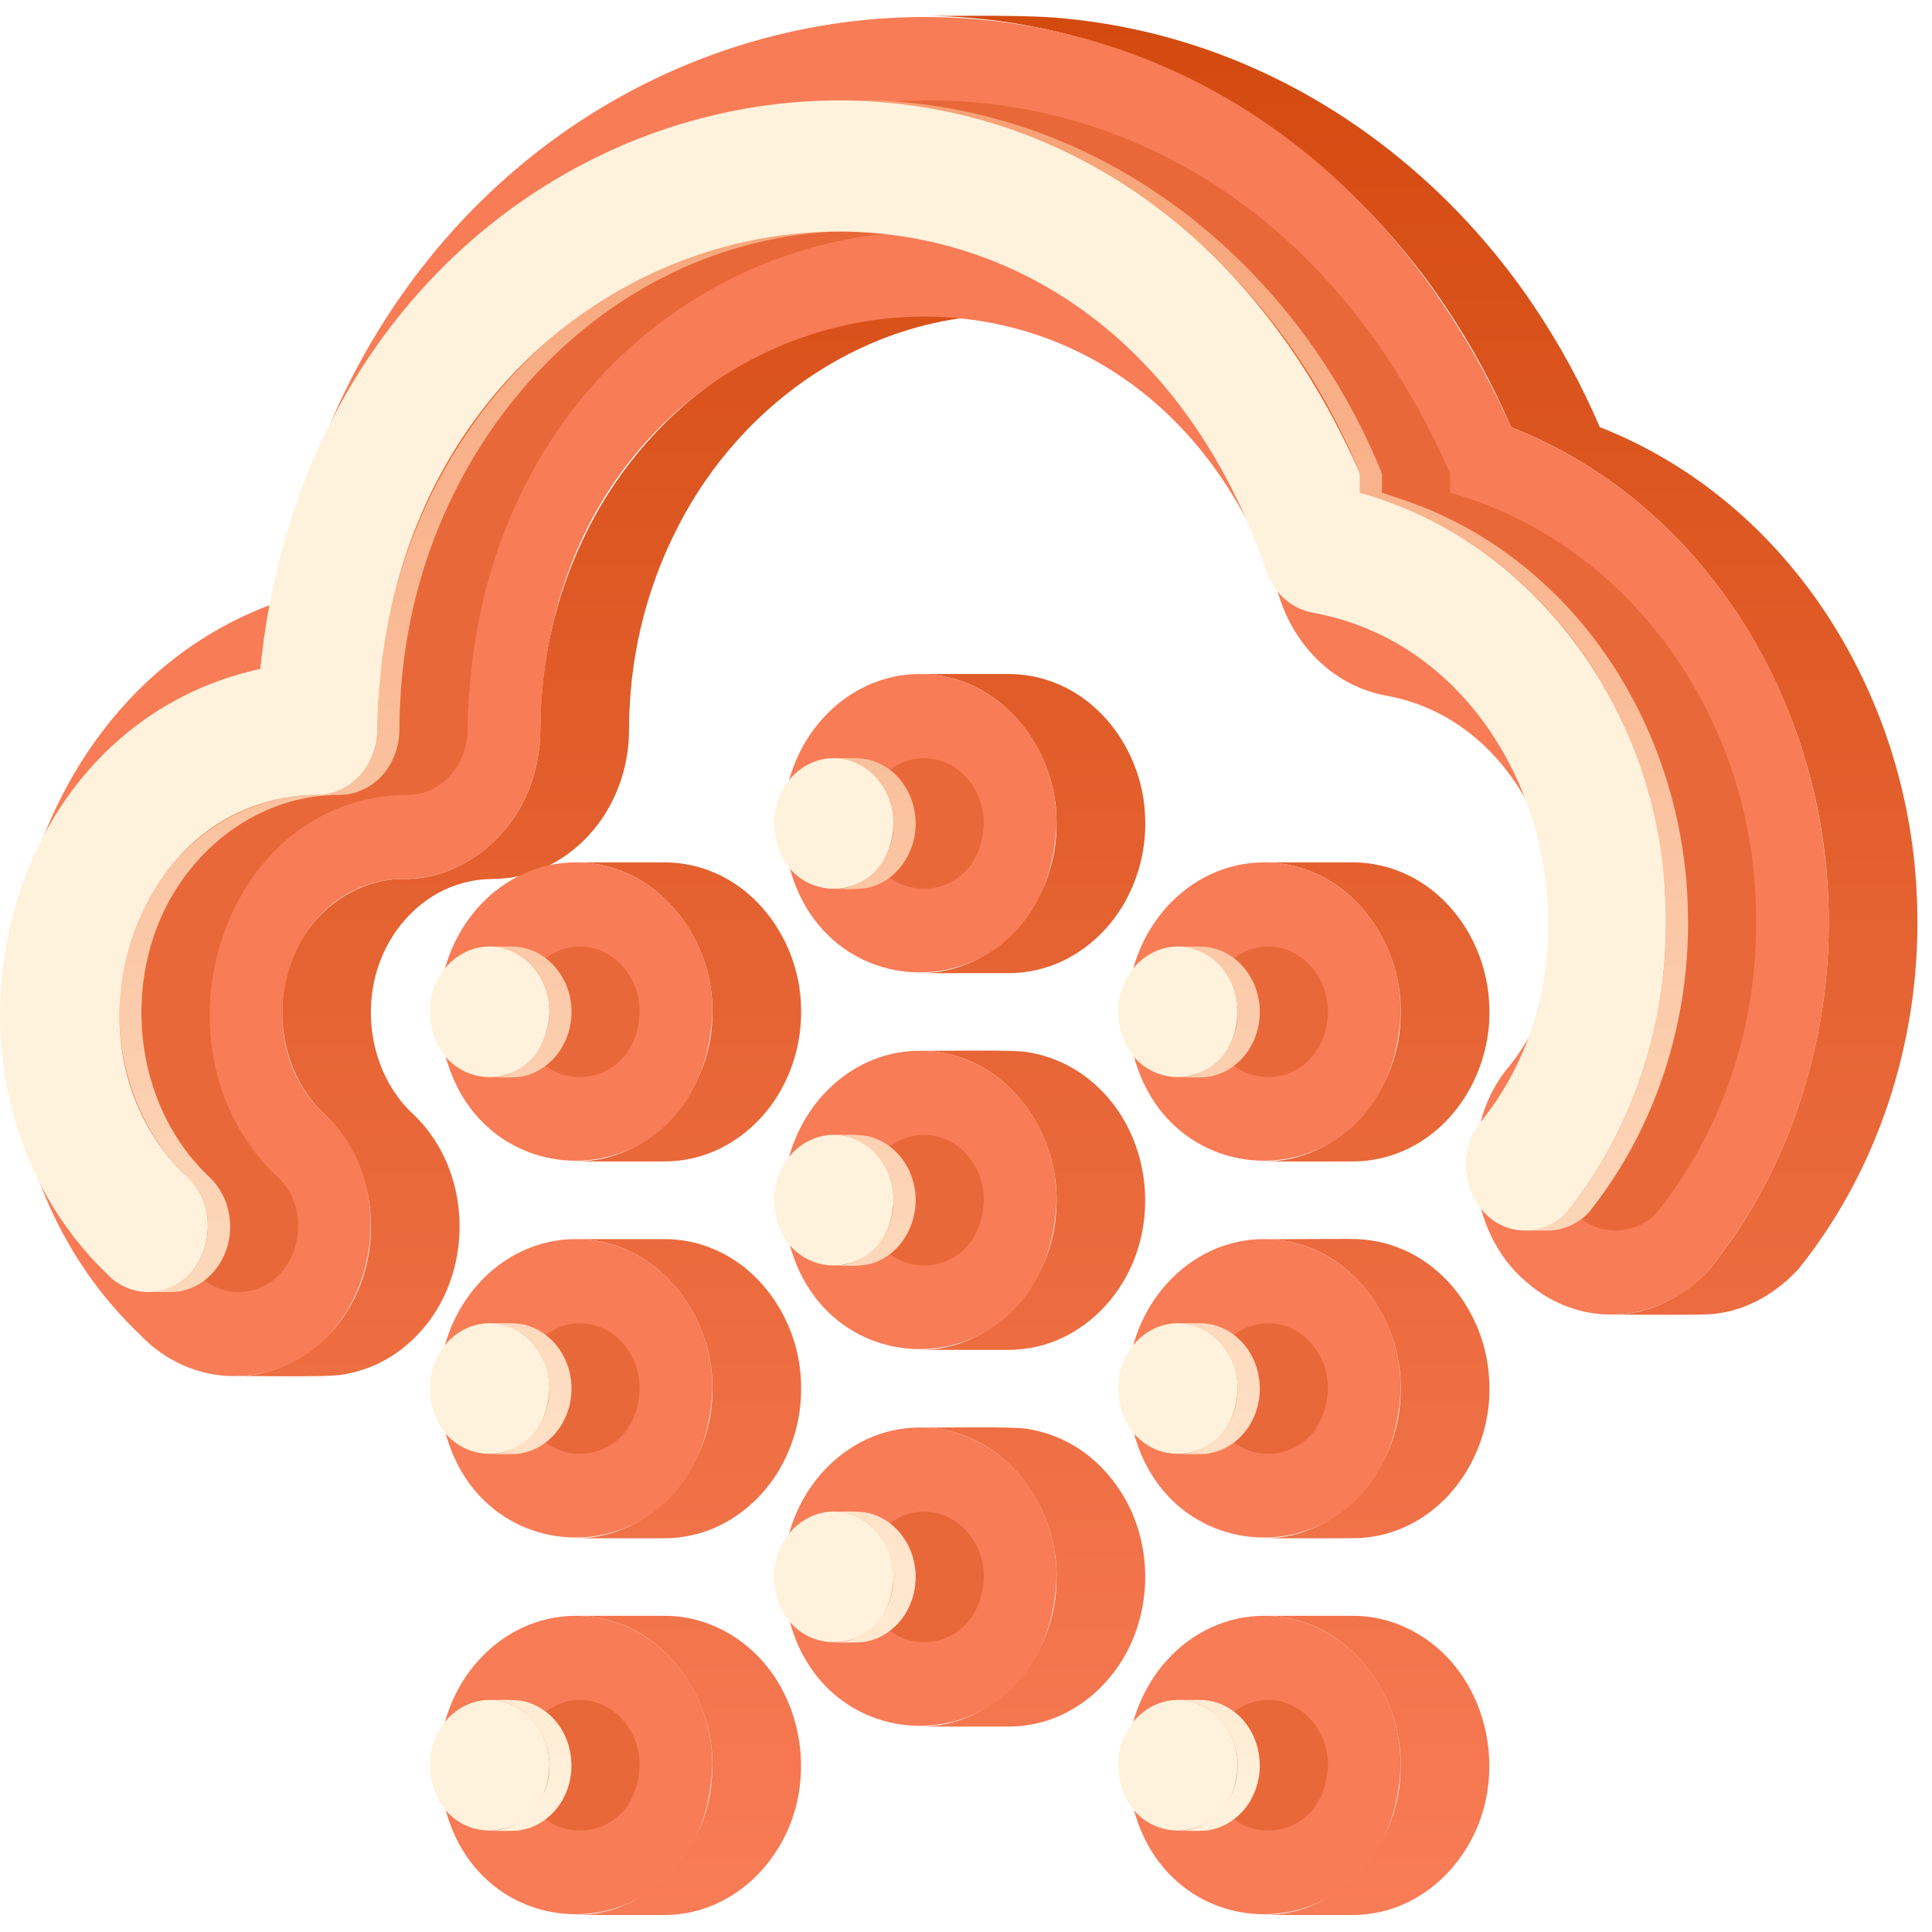 <svg width="94" height="94" viewBox="0 0 94 94" fill="none" xmlns="http://www.w3.org/2000/svg">
<path d="M28.678 78.652C32.404 79.058 34.891 82.722 34.648 86.33C34.5 89.882 31.698 93.183 28.012 93.172H32.329C32.799 93.171 33.269 93.116 33.727 93.009C35.441 92.613 36.921 91.453 37.837 89.966L37.839 89.963C40.244 86.125 38.719 80.49 34.313 78.946L34.307 78.945C33.76 78.757 33.189 78.649 32.612 78.623C32.518 78.618 32.423 78.615 32.329 78.616H28.012C28.234 78.617 28.457 78.629 28.678 78.652Z" fill="url(#paint0_linear_101_683)"/>
<path d="M16.442 54.93C18.357 57.333 18.566 60.901 17.035 63.551C15.909 65.556 13.736 66.98 11.405 66.955C12.154 66.935 16.025 67.019 16.675 66.88C17.913 66.681 19.064 66.12 19.982 65.267C23.083 62.458 23.163 57.173 20.162 54.263C20.123 54.225 20.085 54.188 20.046 54.152C20.035 54.143 20.026 54.135 20.015 54.126L20.014 54.124C20.006 54.118 20 54.113 19.995 54.11C18.093 52.238 17.554 49.215 18.502 46.748C19.144 45.047 20.525 43.596 22.274 43.036C22.695 42.898 23.132 42.812 23.574 42.782C24.064 42.757 24.558 42.767 25.042 42.668C26.882 42.346 28.494 41.139 29.465 39.561C30.095 38.536 30.475 37.377 30.575 36.178C30.622 35.633 30.596 35.083 30.628 34.537C30.658 33.832 30.726 33.127 30.823 32.429C31.164 30.015 31.915 27.676 33.043 25.515C36.15 19.524 42.264 15.293 49.114 15.323C48.056 15.336 44.426 15.281 43.448 15.377C42.36 15.463 41.282 15.654 40.231 15.946C35.269 17.307 31.111 20.954 28.744 25.48C27.372 28.101 26.555 30.977 26.346 33.927C26.28 34.676 26.311 35.429 26.258 36.178C26.205 36.799 26.078 37.411 25.88 38.002C25.013 40.67 22.507 42.793 19.639 42.767C17.806 42.754 16.064 43.745 15.009 45.222C13.088 47.839 13.35 51.824 15.679 54.109C15.957 54.36 16.212 54.634 16.442 54.93Z" fill="url(#paint1_linear_101_683)"/>
<path d="M38.972 67.247C38.886 64.385 37.077 61.552 34.313 60.618C34.311 60.617 34.309 60.617 34.308 60.616C33.761 60.429 33.19 60.321 32.612 60.295C32.518 60.29 32.423 60.287 32.329 60.287H28.012C31.881 60.285 34.703 63.85 34.661 67.566C34.705 71.281 31.878 74.845 28.012 74.844H32.329C32.8 74.843 33.269 74.788 33.727 74.68C35.441 74.285 36.921 73.125 37.838 71.638L37.84 71.635C38.644 70.317 39.038 68.789 38.972 67.247Z" fill="url(#paint2_linear_101_683)"/>
<path d="M38.972 48.918C38.886 46.055 37.074 43.219 34.307 42.287C33.76 42.1 33.189 41.992 32.611 41.966C32.517 41.961 32.423 41.958 32.329 41.958H28.012C31.881 41.956 34.703 45.522 34.661 49.237C34.704 52.951 31.876 56.514 28.012 56.511H32.329C32.8 56.51 33.269 56.456 33.727 56.348C35.442 55.953 36.924 54.791 37.84 53.303C38.644 51.986 39.038 50.46 38.972 48.918Z" fill="url(#paint3_linear_101_683)"/>
<path d="M45.423 69.49C49.147 69.895 51.635 73.558 51.392 77.165C51.245 80.717 48.442 84.017 44.756 84.007H49.073C49.544 84.006 50.013 83.951 50.471 83.844C52.186 83.448 53.667 82.286 54.583 80.798C55.725 78.959 56.014 76.638 55.421 74.562C55.076 73.341 54.424 72.229 53.528 71.332C52.582 70.382 51.363 69.752 50.041 69.531C49.401 69.383 45.48 69.478 44.756 69.453C44.979 69.454 45.201 69.466 45.423 69.49Z" fill="url(#paint4_linear_101_683)"/>
<path d="M45.422 51.158C49.148 51.564 51.635 55.229 51.392 58.837C51.244 62.388 48.442 65.689 44.756 65.678H49.073C49.544 65.677 50.013 65.622 50.471 65.515C52.185 65.12 53.665 63.959 54.582 62.472L54.584 62.469C56.413 59.556 56.005 55.428 53.534 53.007C52.588 52.054 51.366 51.421 50.041 51.199C49.4 51.051 45.48 51.147 44.756 51.122C44.978 51.123 45.201 51.135 45.422 51.158Z" fill="url(#paint5_linear_101_683)"/>
<path d="M55.714 39.725C55.62 36.871 53.808 34.05 51.051 33.122C50.504 32.935 49.933 32.827 49.355 32.801C49.261 32.795 49.167 32.792 49.072 32.793H44.756C48.624 32.791 51.447 36.356 51.406 40.072C51.449 43.786 48.622 47.351 44.756 47.349H49.073C49.544 47.348 50.013 47.294 50.471 47.186C52.185 46.791 53.665 45.63 54.582 44.144L54.584 44.141C55.393 42.815 55.787 41.277 55.714 39.725Z" fill="url(#paint6_linear_101_683)"/>
<path d="M62.167 60.324C65.892 60.729 68.378 64.394 68.136 68.002C67.989 71.553 65.186 74.854 61.5 74.843C61.715 74.836 66.174 74.861 66.246 74.826C66.99 74.774 67.719 74.587 68.396 74.273C71.041 73.061 72.602 70.107 72.46 67.246C72.373 64.505 70.722 61.786 68.136 60.744C67.513 60.488 66.851 60.337 66.179 60.298C66.185 60.248 61.648 60.311 61.5 60.287C61.723 60.288 61.945 60.3 62.167 60.324Z" fill="url(#paint7_linear_101_683)"/>
<path d="M62.167 41.995C65.892 42.401 68.378 46.066 68.136 49.673C67.988 53.224 65.185 56.522 61.5 56.512C61.715 56.504 66.174 56.529 66.245 56.495C66.99 56.442 67.719 56.255 68.396 55.942C71.04 54.73 72.602 51.778 72.459 48.918C72.373 46.176 70.722 43.458 68.136 42.415C67.513 42.16 66.851 42.009 66.178 41.969C66.058 41.964 65.938 41.957 65.817 41.958H61.501C61.723 41.959 61.945 41.971 62.167 41.995Z" fill="url(#paint8_linear_101_683)"/>
<path d="M93.287 44.559C93.286 44.301 93.279 44.043 93.269 43.785V43.782C92.925 33.934 87.17 24.454 77.835 20.78C76.956 18.726 75.886 16.76 74.641 14.906C70.792 9.166 65.133 4.6 58.57 2.361L58.567 2.36C56.457 1.637 54.271 1.155 52.052 0.926C50.155 0.693 46.689 0.79 44.746 0.771C55.112 0.744 64.618 6.373 70.324 14.906C71.57 16.76 72.639 18.726 73.518 20.78C82.853 24.455 88.608 33.934 88.952 43.782V43.785C89.215 50.194 87.227 56.715 83.197 61.732C81.98 63.074 80.245 63.983 78.41 63.965C78.954 63.949 83.033 64.008 83.464 63.918C85.034 63.74 86.458 62.885 87.514 61.732C91.379 56.917 93.374 50.715 93.287 44.559Z" fill="url(#paint9_linear_101_683)"/>
<path d="M62.167 78.652C65.892 79.058 68.378 82.723 68.136 86.33C67.988 89.881 65.186 93.183 61.5 93.172H65.817C66.288 93.171 66.757 93.116 67.215 93.009C68.929 92.613 70.409 91.453 71.325 89.966C71.326 89.965 71.326 89.964 71.327 89.963C73.731 86.125 72.208 80.49 67.801 78.946L67.796 78.945C67.249 78.757 66.678 78.649 66.1 78.623C66.006 78.618 65.911 78.615 65.817 78.616H61.501C61.723 78.617 61.945 78.629 62.167 78.652Z" fill="url(#paint10_linear_101_683)"/>
<path d="M28.012 78.616C31.679 78.616 34.661 81.88 34.661 85.894C34.295 95.55 21.727 95.548 21.363 85.894C21.363 81.88 24.345 78.616 28.012 78.616Z" fill="#F87C56"/>
<path d="M28.012 60.287C31.679 60.287 34.661 63.551 34.661 67.566C34.296 77.221 21.727 77.219 21.363 67.566C21.363 63.551 24.345 60.287 28.012 60.287Z" fill="#F87C56"/>
<path d="M28.012 41.958C31.679 41.958 34.661 45.223 34.661 49.237C34.295 58.888 21.728 58.886 21.363 49.237C21.363 45.223 24.345 41.958 28.012 41.958Z" fill="#F87C56"/>
<path d="M44.756 69.453C48.423 69.453 51.406 72.716 51.406 76.728C51.04 86.385 38.471 86.382 38.107 76.728C38.107 72.716 41.089 69.453 44.756 69.453Z" fill="#F87C56"/>
<path d="M44.756 51.122C48.423 51.122 51.406 54.386 51.406 58.4C51.04 68.056 38.471 68.054 38.107 58.4C38.107 54.386 41.089 51.122 44.756 51.122Z" fill="#F87C56"/>
<path d="M44.756 32.793C48.423 32.793 51.406 36.058 51.406 40.072C51.04 49.727 38.471 49.725 38.107 40.072C38.107 36.057 41.089 32.793 44.756 32.793Z" fill="#F87C56"/>
<path d="M61.501 60.287C65.167 60.287 68.149 63.551 68.149 67.566C67.784 77.222 55.215 77.219 54.851 67.566C54.851 63.551 57.833 60.287 61.501 60.287Z" fill="#F87C56"/>
<path d="M61.501 41.958C65.167 41.958 68.149 45.223 68.149 49.237C67.783 58.888 55.216 58.885 54.851 49.237C54.851 45.223 57.833 41.958 61.501 41.958Z" fill="#F87C56"/>
<path d="M80.995 25.599C90.702 34.899 91.691 51.109 83.197 61.732C80.757 64.463 76.901 64.697 74.25 62.361C71.387 59.949 70.954 55.094 73.225 52.129C78.46 45.975 75.227 35.212 67.403 33.838C64.981 33.383 62.996 31.514 62.221 28.965C54.973 7.392 26.627 13.028 26.288 35.494C26.288 39.502 23.306 42.767 19.638 42.767C14.102 42.799 11.767 50.294 15.678 54.109C20.239 58.157 17.835 66.903 11.405 66.954C9.677 66.954 8.042 66.236 6.797 64.924C-3.978 54.66 -0.487 34.235 13.515 29.297C19.198 -3.266 59.575 -10.28 73.517 20.779C76.301 21.881 78.842 23.519 80.995 25.599Z" fill="#F87C56"/>
<path d="M61.501 78.616C65.167 78.616 68.149 81.88 68.149 85.894C67.784 95.55 55.216 95.547 54.851 85.894C54.851 81.88 57.833 78.616 61.501 78.616Z" fill="#F87C56"/>
<g style="mix-blend-mode:multiply" opacity="0.4" filter="url(#filter0_f_101_683)">
<path d="M28.214 46.053C29.818 46.053 31.123 47.481 31.123 49.237C30.963 53.461 25.465 53.461 25.305 49.237C25.305 47.481 26.61 46.053 28.214 46.053Z" fill="#D34A0F"/>
<path d="M44.959 55.216C46.563 55.216 47.868 56.645 47.868 58.401C47.707 62.627 42.21 62.625 42.05 58.401C42.05 56.645 43.355 55.216 44.959 55.216Z" fill="#D34A0F"/>
<path d="M44.959 36.887C46.563 36.887 47.868 38.316 47.868 40.072C47.707 44.298 42.21 44.296 42.05 40.072C42.05 38.317 43.355 36.887 44.959 36.887Z" fill="#D34A0F"/>
<path d="M61.703 46.053C63.307 46.053 64.612 47.481 64.612 49.237C64.452 53.462 58.954 53.461 58.794 49.237C58.794 47.481 60.099 46.053 61.703 46.053Z" fill="#D34A0F"/>
<path d="M85.404 43.441C85.752 49.156 84.052 54.677 80.619 58.996C80.362 59.27 80.051 59.49 79.706 59.641C79.361 59.791 78.989 59.87 78.613 59.872C76.093 59.866 74.883 56.658 76.327 54.719C83.325 46.297 78.976 31.725 68.241 29.805C67.179 29.606 66.31 28.788 65.971 27.671C56.786 1.28 23.131 8.801 22.751 35.487C22.751 37.245 21.446 38.674 19.843 38.674C10.82 38.731 6.981 50.911 13.377 57.148C15.492 58.907 14.49 62.82 11.606 62.864C11.227 62.861 10.853 62.781 10.507 62.629C10.16 62.476 9.849 62.254 9.591 61.976C0.256 52.976 3.944 35.415 17.06 32.544C20.108 2.11 57.703 -6.286 70.556 23.046V23.973C79.096 26.375 84.929 34.498 85.404 43.441Z" fill="#D34A0F"/>
<path d="M61.703 64.381C63.307 64.381 64.612 65.81 64.612 67.566C64.452 71.79 58.954 71.789 58.794 67.566C58.794 65.81 60.099 64.381 61.703 64.381Z" fill="#D34A0F"/>
<path d="M61.703 82.71C63.307 82.71 64.612 84.139 64.612 85.895C64.452 90.12 58.954 90.118 58.794 85.895C58.794 84.139 60.099 82.71 61.703 82.71Z" fill="#D34A0F"/>
<path d="M44.959 73.546C46.563 73.546 47.868 74.974 47.868 76.73C47.707 80.955 42.21 80.953 42.05 76.73C42.05 74.974 43.355 73.546 44.959 73.546Z" fill="#D34A0F"/>
<path d="M28.214 64.381C29.818 64.381 31.123 65.81 31.123 67.566C30.963 71.79 25.465 71.79 25.305 67.566C25.305 65.81 26.61 64.381 28.214 64.381Z" fill="#D34A0F"/>
<path d="M28.214 82.71C29.818 82.71 31.123 84.139 31.123 85.895C30.963 90.12 25.465 90.119 25.305 85.895C25.305 84.139 26.61 82.71 28.214 82.71Z" fill="#D34A0F"/>
</g>
<path d="M27.803 49.097C27.775 48.264 27.434 47.471 26.849 46.878C26.783 46.814 26.716 46.753 26.646 46.695C26.535 46.603 26.417 46.52 26.294 46.445C26.293 46.444 26.291 46.443 26.289 46.442C25.952 46.239 25.576 46.112 25.186 46.068C24.986 46.04 24.038 46.057 23.82 46.053C24.554 46.059 25.256 46.356 25.772 46.878C26.854 47.937 27.031 49.742 26.231 51.017C25.726 51.847 24.804 52.429 23.82 52.421C24.135 52.413 25.02 52.446 25.316 52.388C26.142 52.261 26.87 51.726 27.305 51.021L27.307 51.018V51.017C27.492 50.715 27.629 50.385 27.712 50.039C27.784 49.731 27.815 49.414 27.803 49.097Z" fill="url(#paint11_linear_101_683)"/>
<path d="M40.084 11.237C38.787 11.271 37.495 11.424 36.226 11.696L36.221 11.697C34.795 12.007 33.405 12.466 32.074 13.066C30.733 13.676 29.458 14.421 28.268 15.289C22.754 19.308 19.251 25.779 18.526 32.53C18.435 33.325 18.385 34.124 18.365 34.924C18.354 35.38 18.378 35.845 18.264 36.292C18.077 37.11 17.574 37.821 16.865 38.27C16.521 38.483 16.133 38.616 15.731 38.659C15.191 38.688 14.647 38.683 14.113 38.776C12.727 38.992 11.41 39.524 10.264 40.333C9.605 40.796 9.005 41.337 8.475 41.944C8.474 41.945 8.474 41.946 8.473 41.947C8.097 42.379 7.757 42.841 7.455 43.328L7.454 43.33C7.324 43.54 7.201 43.756 7.085 43.975L7.083 43.977C4.849 48.173 5.562 53.794 8.984 57.148C9.036 57.196 9.082 57.237 9.13 57.283C11.059 59.12 10.025 62.806 7.213 62.864C7.431 62.86 8.371 62.877 8.568 62.85C9.161 62.785 9.717 62.531 10.154 62.125C10.732 61.584 11.095 60.853 11.176 60.065C11.225 59.612 11.187 59.154 11.062 58.716C10.907 58.172 10.612 57.678 10.206 57.284C10.158 57.238 10.112 57.196 10.06 57.148C6.126 53.294 5.813 46.53 9.277 42.273C10.657 40.543 12.627 39.268 14.809 38.842C15.242 38.757 15.682 38.705 16.123 38.685C16.415 38.669 16.712 38.689 17.001 38.632C17.4 38.553 17.778 38.391 18.111 38.157C18.444 37.923 18.724 37.622 18.934 37.273C19.19 36.855 19.352 36.387 19.408 35.9C19.453 35.517 19.426 35.128 19.446 34.743C19.485 33.368 19.631 31.999 19.882 30.646C20.985 24.594 24.353 18.935 29.34 15.293L29.344 15.29C30.534 14.421 31.809 13.676 33.15 13.067C34.481 12.466 35.871 12.007 37.297 11.697L37.302 11.696C38.744 11.388 40.215 11.232 41.689 11.231C41.316 11.231 40.444 11.226 40.084 11.237Z" fill="url(#paint12_linear_101_683)"/>
<path d="M40.855 55.232C42.451 55.392 43.567 57.001 43.47 58.547C43.436 60.101 42.179 61.603 40.565 61.586C41.181 61.576 42.075 61.656 42.644 61.39C44.147 60.792 44.871 58.962 44.418 57.452L44.417 57.449C44.294 57.019 44.085 56.619 43.803 56.272C43.801 56.27 43.8 56.269 43.798 56.267C43.459 55.852 43.014 55.539 42.509 55.361L42.507 55.36C41.995 55.155 41.109 55.228 40.565 55.216C40.662 55.218 40.759 55.223 40.855 55.232Z" fill="url(#paint13_linear_101_683)"/>
<path d="M44.547 39.921C44.535 39.651 44.492 39.383 44.418 39.123L44.418 39.121C44.294 38.691 44.086 38.29 43.803 37.944C43.737 37.864 43.667 37.786 43.593 37.713C43.592 37.712 43.591 37.71 43.59 37.709C43.285 37.406 42.915 37.175 42.509 37.032L42.508 37.032C41.996 36.827 41.11 36.899 40.566 36.888C40.86 36.889 41.153 36.937 41.432 37.032C42.966 37.549 43.768 39.349 43.38 40.876C43.093 42.17 41.928 43.273 40.566 43.257C41.123 43.245 41.995 43.32 42.517 43.109C43.82 42.665 44.622 41.266 44.547 39.921Z" fill="url(#paint14_linear_101_683)"/>
<path d="M57.599 46.068C59.195 46.228 60.312 47.836 60.216 49.383C60.181 50.937 58.924 52.438 57.31 52.422C57.625 52.414 58.51 52.446 58.806 52.388C59.634 52.261 60.363 51.725 60.797 51.017C60.983 50.715 61.119 50.385 61.202 50.04C61.3 49.622 61.321 49.19 61.264 48.765C61.169 48.052 60.845 47.389 60.338 46.878C60.337 46.877 60.337 46.876 60.336 46.875C60.169 46.711 59.984 46.567 59.784 46.445C59.783 46.444 59.781 46.443 59.779 46.442C59.358 46.189 58.877 46.055 58.386 46.053H57.31C57.406 46.054 57.503 46.059 57.599 46.068Z" fill="url(#paint15_linear_101_683)"/>
<path d="M82.128 44.641C82.095 38.352 79.42 32.052 74.607 27.944C73.113 26.653 71.428 25.601 69.612 24.825C68.88 24.509 68.001 24.222 67.239 23.973V23.046C63.908 14.773 56.937 8.002 48.223 5.722C46.245 5.2 44.211 4.913 42.165 4.87H42.158C41.804 4.861 40.922 4.865 40.556 4.864C52.09 4.857 61.929 12.544 66.163 23.046V23.973C80.979 28.331 85.523 47.307 76.225 58.996C75.967 59.27 75.657 59.489 75.312 59.639C74.967 59.79 74.595 59.869 74.219 59.872C74.43 59.868 75.376 59.884 75.565 59.858C76.228 59.787 76.844 59.481 77.301 58.996C77.835 58.323 78.329 57.62 78.78 56.891L78.782 56.889C81.042 53.238 82.184 48.929 82.128 44.641Z" fill="url(#paint16_linear_101_683)"/>
<path d="M57.599 64.397C57.795 64.419 57.989 64.462 58.176 64.525C60.095 65.181 60.777 67.693 59.718 69.35C59.213 70.178 58.292 70.757 57.31 70.75C57.569 70.744 58.481 70.767 58.721 70.728C59.582 70.626 60.347 70.078 60.796 69.347V69.346C60.872 69.222 60.941 69.093 61.001 68.96C61.002 68.958 61.002 68.956 61.004 68.954C61.514 67.817 61.345 66.401 60.548 65.438C60.481 65.358 60.411 65.28 60.337 65.207L60.334 65.203C60.272 65.142 60.207 65.085 60.141 65.028C59.877 64.809 59.577 64.639 59.253 64.526L59.251 64.525C58.972 64.431 58.679 64.382 58.385 64.381H57.31C57.406 64.383 57.503 64.388 57.599 64.397Z" fill="url(#paint17_linear_101_683)"/>
<path d="M57.599 82.726C59.195 82.886 60.312 84.495 60.216 86.041C60.181 87.595 58.924 89.096 57.31 89.079C57.625 89.072 58.51 89.104 58.806 89.046C59.634 88.919 60.362 88.383 60.797 87.676V87.676C61.538 86.489 61.444 84.846 60.548 83.766C60.481 83.686 60.412 83.608 60.337 83.535C60.275 83.473 60.208 83.415 60.142 83.357C59.878 83.138 59.576 82.967 59.252 82.854C58.973 82.76 58.68 82.711 58.386 82.71H57.31C57.406 82.711 57.503 82.717 57.599 82.726Z" fill="url(#paint18_linear_101_683)"/>
<path d="M40.855 73.562C43.153 73.833 44.156 76.658 42.972 78.516C42.467 79.344 41.547 79.923 40.566 79.914C40.881 79.907 41.765 79.939 42.062 79.881C42.889 79.754 43.618 79.218 44.052 78.511C44.128 78.386 44.196 78.257 44.257 78.125C44.581 77.386 44.639 76.557 44.419 75.781V75.778C44.267 75.245 43.982 74.76 43.591 74.368C43.529 74.307 43.464 74.249 43.398 74.193C43.396 74.191 43.394 74.19 43.392 74.188C43.13 73.971 42.831 73.802 42.509 73.69C41.997 73.485 41.111 73.557 40.566 73.546C40.662 73.547 40.759 73.552 40.855 73.562Z" fill="url(#paint19_linear_101_683)"/>
<path d="M27.803 67.427C27.791 67.153 27.748 66.881 27.673 66.617L27.673 66.615C27.521 66.083 27.237 65.599 26.848 65.207C26.847 65.206 26.846 65.205 26.845 65.204C26.782 65.143 26.718 65.085 26.652 65.029C26.388 64.81 26.087 64.639 25.764 64.526L25.762 64.526C25.25 64.32 24.364 64.393 23.82 64.382C24.114 64.383 24.407 64.431 24.686 64.526C26.604 65.18 27.286 67.689 26.231 69.346C25.726 70.177 24.804 70.758 23.82 70.75C24.079 70.744 24.991 70.768 25.231 70.728C26.092 70.626 26.858 70.078 27.306 69.347V69.346C27.659 68.77 27.831 68.102 27.803 67.427Z" fill="url(#paint20_linear_101_683)"/>
<path d="M24.109 82.726C25.706 82.885 26.823 84.495 26.727 86.041C26.692 87.595 25.435 89.096 23.82 89.079C24.136 89.072 25.02 89.104 25.316 89.046C26.143 88.919 26.87 88.385 27.305 87.68C27.305 87.678 27.306 87.677 27.307 87.676V87.676C28.107 86.401 27.929 84.595 26.848 83.535C26.542 83.23 26.172 82.998 25.764 82.855L25.762 82.854C25.25 82.649 24.364 82.722 23.82 82.71C23.917 82.711 24.014 82.716 24.109 82.726Z" fill="url(#paint21_linear_101_683)"/>
<path d="M23.82 46.053C25.425 46.053 26.73 47.481 26.73 49.237C26.569 53.461 21.072 53.461 20.912 49.237C20.912 47.481 22.216 46.053 23.82 46.053Z" fill="#FFF2DC"/>
<path d="M40.566 55.216C42.17 55.216 43.474 56.645 43.474 58.401C43.314 62.627 37.816 62.625 37.656 58.401C37.656 56.645 38.961 55.216 40.566 55.216Z" fill="#FFF2DC"/>
<path d="M40.566 36.887C42.17 36.887 43.474 38.316 43.474 40.072C43.314 44.298 37.816 44.296 37.656 40.072C37.656 38.317 38.961 36.887 40.566 36.887Z" fill="#FFF2DC"/>
<path d="M57.31 46.053C58.914 46.053 60.219 47.481 60.219 49.237C60.058 53.462 54.56 53.461 54.4 49.237C54.4 47.481 55.705 46.053 57.31 46.053Z" fill="#FFF2DC"/>
<path d="M81.01 43.441C81.358 49.156 79.659 54.677 76.225 58.996C75.968 59.27 75.657 59.49 75.312 59.641C74.968 59.791 74.596 59.87 74.219 59.872C71.699 59.866 70.489 56.658 71.933 54.719C78.931 46.297 74.582 31.725 63.847 29.805C62.785 29.606 61.916 28.788 61.578 27.671C52.392 1.28 18.738 8.801 18.357 35.487C18.357 37.245 17.052 38.674 15.449 38.674C6.427 38.731 2.587 50.911 8.983 57.148C11.098 58.907 10.096 62.82 7.212 62.864C6.834 62.861 6.46 62.781 6.113 62.628C5.767 62.476 5.455 62.254 5.198 61.976C-4.137 52.976 -0.45 35.415 12.666 32.544C15.715 2.11 53.31 -6.286 66.163 23.046V23.973C74.703 26.375 80.535 34.498 81.01 43.441Z" fill="#FFF2DC"/>
<path d="M57.31 64.381C58.914 64.381 60.219 65.81 60.219 67.566C60.059 71.79 54.56 71.789 54.4 67.566C54.4 65.81 55.705 64.381 57.31 64.381Z" fill="#FFF2DC"/>
<path d="M57.31 82.71C58.914 82.71 60.219 84.139 60.219 85.895C60.058 90.12 54.56 90.118 54.4 85.895C54.4 84.139 55.705 82.71 57.31 82.71Z" fill="#FFF2DC"/>
<path d="M40.566 73.546C42.17 73.546 43.474 74.974 43.474 76.73C43.314 80.955 37.816 80.953 37.656 76.73C37.656 74.974 38.961 73.546 40.566 73.546Z" fill="#FFF2DC"/>
<path d="M23.82 64.381C25.425 64.381 26.73 65.81 26.73 67.566C26.569 71.79 21.072 71.79 20.912 67.566C20.912 65.81 22.216 64.381 23.82 64.381Z" fill="#FFF2DC"/>
<path d="M23.82 82.71C25.425 82.71 26.73 84.139 26.73 85.895C26.569 90.12 21.072 90.119 20.912 85.895C20.912 84.139 22.216 82.71 23.82 82.71Z" fill="#FFF2DC"/>
<defs>
<filter id="filter0_f_101_683" x="1.393" y="1.887" width="87.055" height="90.176" filterUnits="userSpaceOnUse" color-interpolation-filters="sRGB">
<feFlood flood-opacity="0" result="BackgroundImageFix"/>
<feBlend mode="normal" in="SourceGraphic" in2="BackgroundImageFix" result="shape"/>
<feGaussianBlur stdDeviation="1.5" result="effect1_foregroundBlur_101_683"/>
</filter>
<linearGradient id="paint0_linear_101_683" x1="52.348" y1="0.767" x2="52.348" y2="93.172" gradientUnits="userSpaceOnUse">
<stop stop-color="#D34A0F"/>
<stop offset="1" stop-color="#F87C56"/>
</linearGradient>
<linearGradient id="paint1_linear_101_683" x1="52.348" y1="0.767" x2="52.348" y2="93.172" gradientUnits="userSpaceOnUse">
<stop stop-color="#D34A0F"/>
<stop offset="1" stop-color="#F87C56"/>
</linearGradient>
<linearGradient id="paint2_linear_101_683" x1="52.348" y1="0.767" x2="52.348" y2="93.172" gradientUnits="userSpaceOnUse">
<stop stop-color="#D34A0F"/>
<stop offset="1" stop-color="#F87C56"/>
</linearGradient>
<linearGradient id="paint3_linear_101_683" x1="52.348" y1="0.767" x2="52.348" y2="93.172" gradientUnits="userSpaceOnUse">
<stop stop-color="#D34A0F"/>
<stop offset="1" stop-color="#F87C56"/>
</linearGradient>
<linearGradient id="paint4_linear_101_683" x1="52.348" y1="0.767" x2="52.348" y2="93.172" gradientUnits="userSpaceOnUse">
<stop stop-color="#D34A0F"/>
<stop offset="1" stop-color="#F87C56"/>
</linearGradient>
<linearGradient id="paint5_linear_101_683" x1="52.348" y1="0.767" x2="52.348" y2="93.172" gradientUnits="userSpaceOnUse">
<stop stop-color="#D34A0F"/>
<stop offset="1" stop-color="#F87C56"/>
</linearGradient>
<linearGradient id="paint6_linear_101_683" x1="52.348" y1="0.767" x2="52.348" y2="93.172" gradientUnits="userSpaceOnUse">
<stop stop-color="#D34A0F"/>
<stop offset="1" stop-color="#F87C56"/>
</linearGradient>
<linearGradient id="paint7_linear_101_683" x1="52.348" y1="0.767" x2="52.348" y2="93.172" gradientUnits="userSpaceOnUse">
<stop stop-color="#D34A0F"/>
<stop offset="1" stop-color="#F87C56"/>
</linearGradient>
<linearGradient id="paint8_linear_101_683" x1="52.348" y1="0.767" x2="52.348" y2="93.172" gradientUnits="userSpaceOnUse">
<stop stop-color="#D34A0F"/>
<stop offset="1" stop-color="#F87C56"/>
</linearGradient>
<linearGradient id="paint9_linear_101_683" x1="52.348" y1="0.767" x2="52.348" y2="93.172" gradientUnits="userSpaceOnUse">
<stop stop-color="#D34A0F"/>
<stop offset="1" stop-color="#F87C56"/>
</linearGradient>
<linearGradient id="paint10_linear_101_683" x1="52.348" y1="0.767" x2="52.348" y2="93.172" gradientUnits="userSpaceOnUse">
<stop stop-color="#D34A0F"/>
<stop offset="1" stop-color="#F87C56"/>
</linearGradient>
<linearGradient id="paint11_linear_101_683" x1="43.965" y1="4.864" x2="43.965" y2="89.082" gradientUnits="userSpaceOnUse">
<stop stop-color="#F7A175"/>
<stop offset="1" stop-color="#FFF2DC"/>
</linearGradient>
<linearGradient id="paint12_linear_101_683" x1="43.965" y1="4.864" x2="43.965" y2="89.082" gradientUnits="userSpaceOnUse">
<stop stop-color="#F7A175"/>
<stop offset="1" stop-color="#FFF2DC"/>
</linearGradient>
<linearGradient id="paint13_linear_101_683" x1="43.965" y1="4.864" x2="43.965" y2="89.082" gradientUnits="userSpaceOnUse">
<stop stop-color="#F7A175"/>
<stop offset="1" stop-color="#FFF2DC"/>
</linearGradient>
<linearGradient id="paint14_linear_101_683" x1="43.965" y1="4.864" x2="43.965" y2="89.082" gradientUnits="userSpaceOnUse">
<stop stop-color="#F7A175"/>
<stop offset="1" stop-color="#FFF2DC"/>
</linearGradient>
<linearGradient id="paint15_linear_101_683" x1="43.965" y1="4.864" x2="43.965" y2="89.082" gradientUnits="userSpaceOnUse">
<stop stop-color="#F7A175"/>
<stop offset="1" stop-color="#FFF2DC"/>
</linearGradient>
<linearGradient id="paint16_linear_101_683" x1="43.965" y1="4.864" x2="43.965" y2="89.082" gradientUnits="userSpaceOnUse">
<stop stop-color="#F7A175"/>
<stop offset="1" stop-color="#FFF2DC"/>
</linearGradient>
<linearGradient id="paint17_linear_101_683" x1="43.965" y1="4.864" x2="43.965" y2="89.082" gradientUnits="userSpaceOnUse">
<stop stop-color="#F7A175"/>
<stop offset="1" stop-color="#FFF2DC"/>
</linearGradient>
<linearGradient id="paint18_linear_101_683" x1="43.965" y1="4.864" x2="43.965" y2="89.082" gradientUnits="userSpaceOnUse">
<stop stop-color="#F7A175"/>
<stop offset="1" stop-color="#FFF2DC"/>
</linearGradient>
<linearGradient id="paint19_linear_101_683" x1="43.965" y1="4.864" x2="43.965" y2="89.082" gradientUnits="userSpaceOnUse">
<stop stop-color="#F7A175"/>
<stop offset="1" stop-color="#FFF2DC"/>
</linearGradient>
<linearGradient id="paint20_linear_101_683" x1="43.965" y1="4.864" x2="43.965" y2="89.082" gradientUnits="userSpaceOnUse">
<stop stop-color="#F7A175"/>
<stop offset="1" stop-color="#FFF2DC"/>
</linearGradient>
<linearGradient id="paint21_linear_101_683" x1="43.965" y1="4.864" x2="43.965" y2="89.082" gradientUnits="userSpaceOnUse">
<stop stop-color="#F7A175"/>
<stop offset="1" stop-color="#FFF2DC"/>
</linearGradient>
</defs>
</svg>
